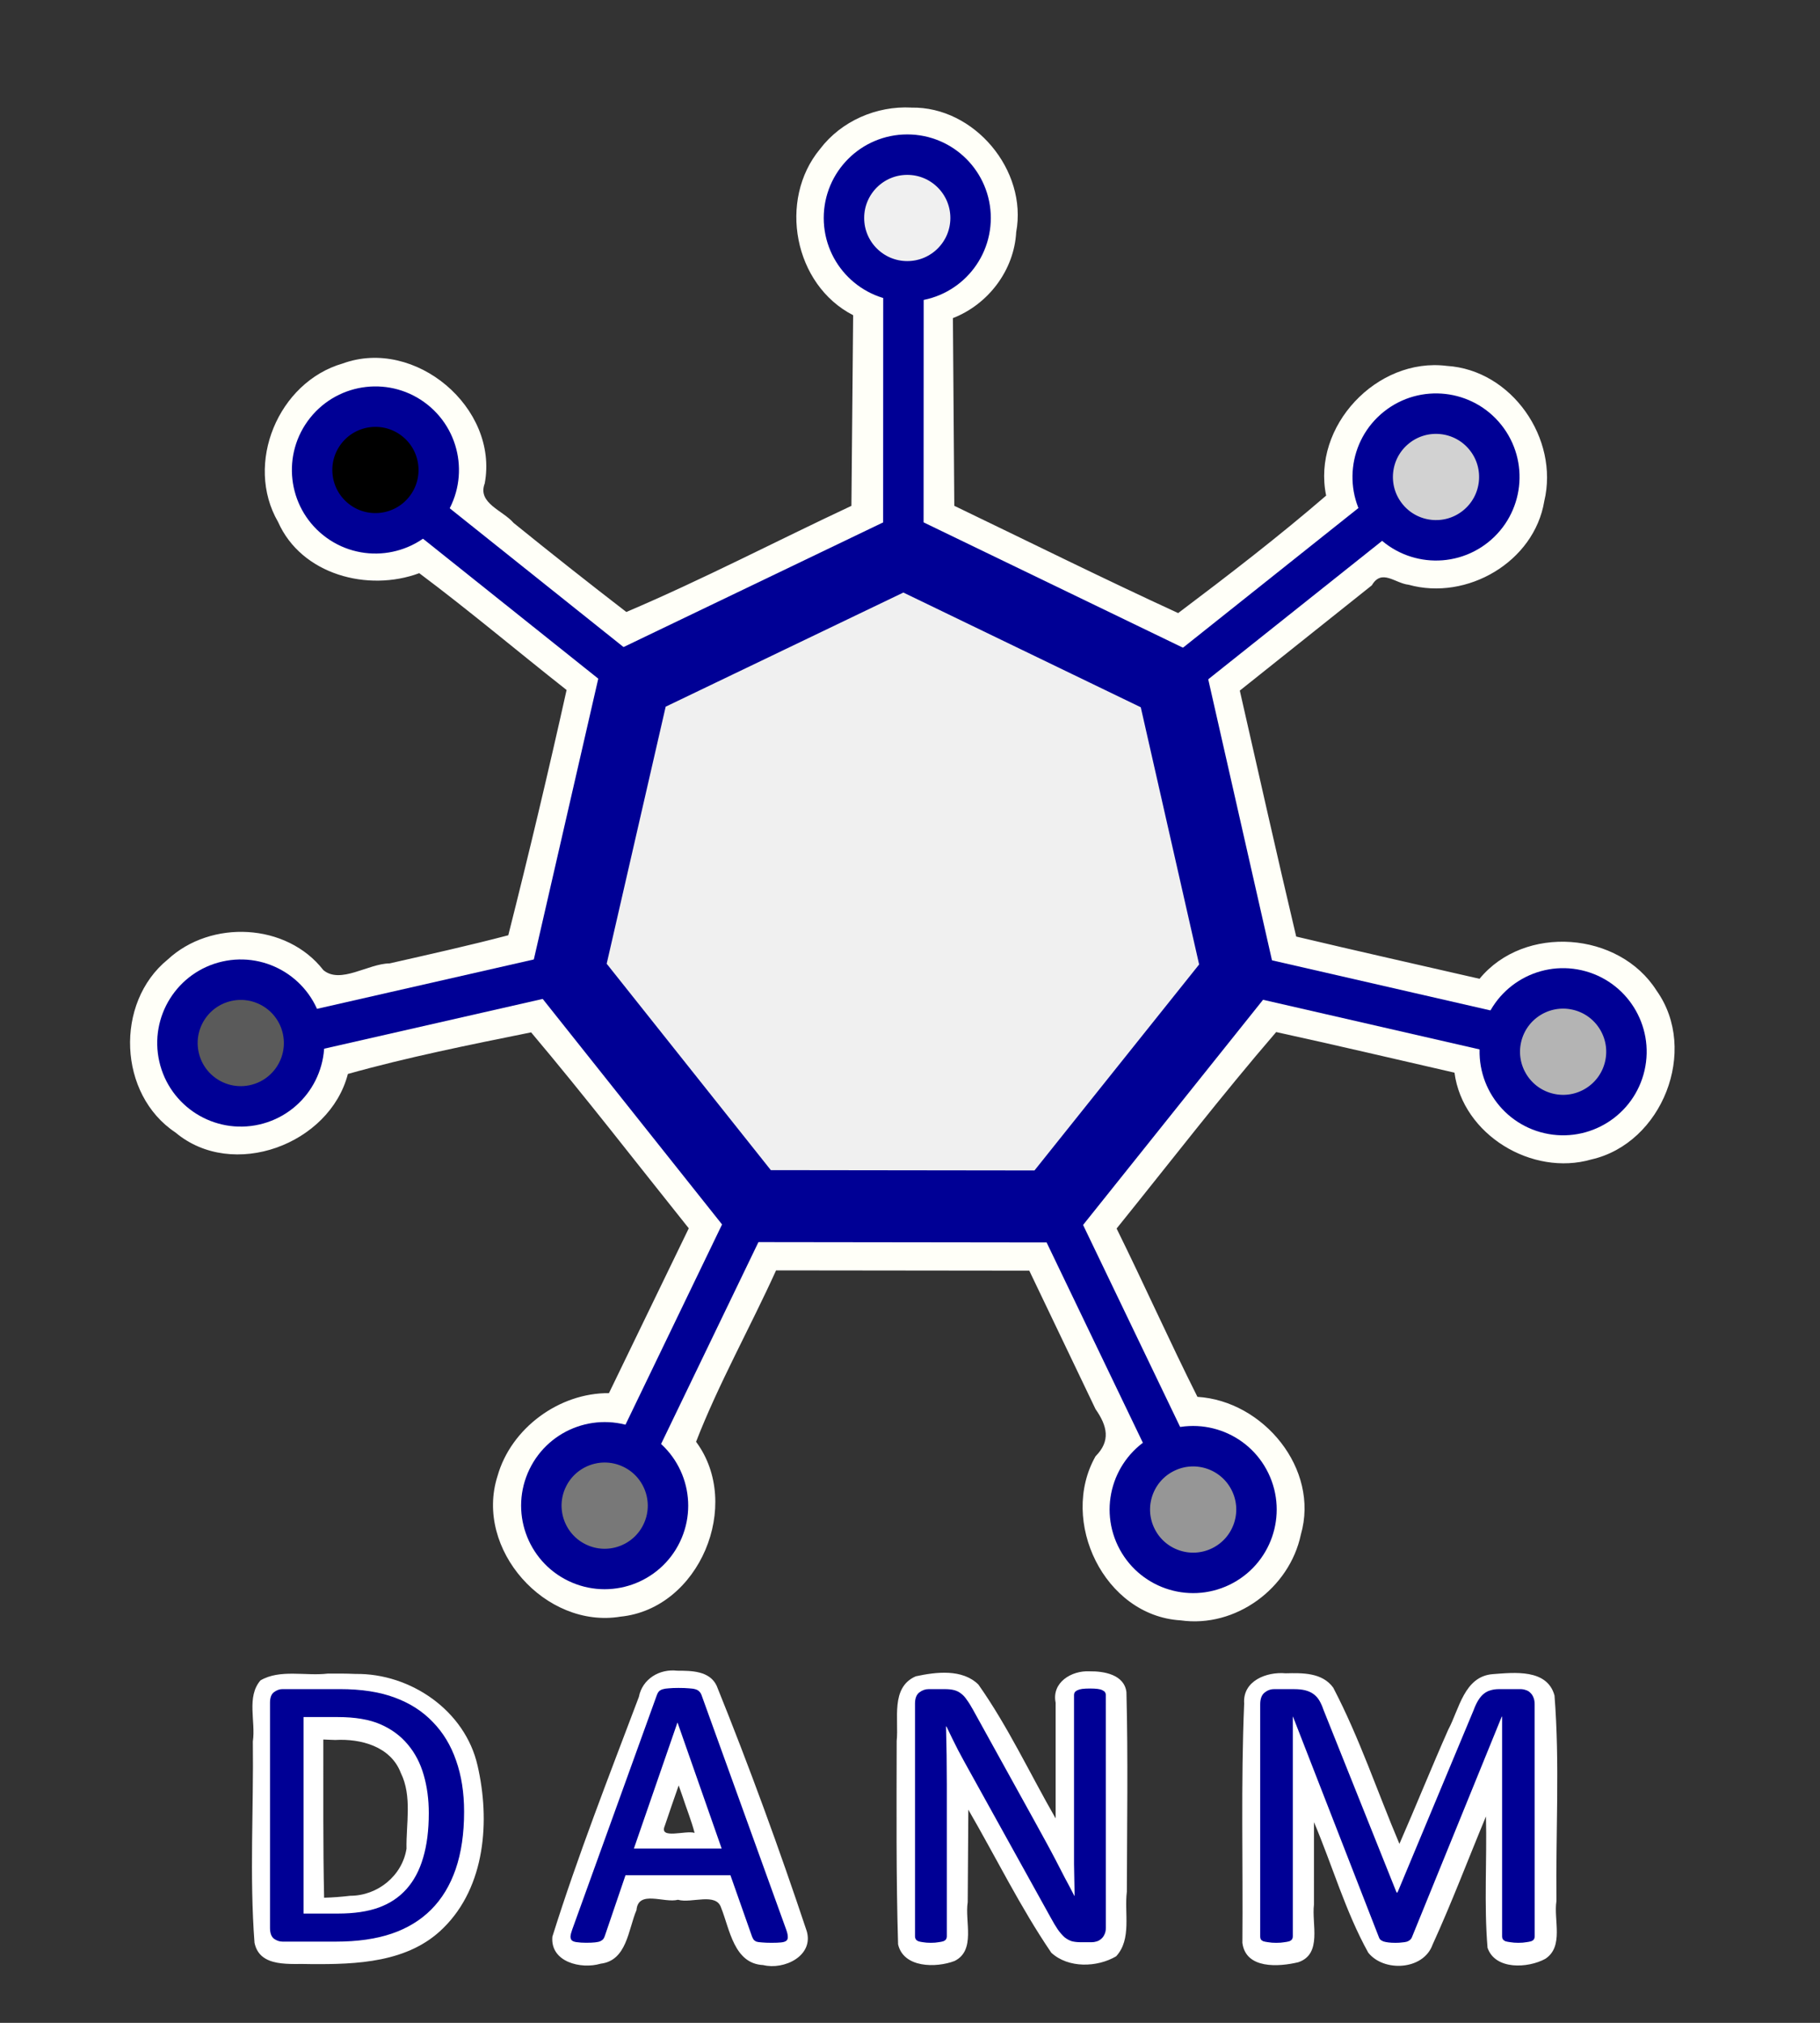 <?xml version="1.0" encoding="UTF-8" standalone="no"?>
<!-- Created with Inkscape (http://www.inkscape.org/) -->

<svg
   xmlns:dc="http://purl.org/dc/elements/1.1/"
   xmlns:cc="http://creativecommons.org/ns#"
   xmlns:rdf="http://www.w3.org/1999/02/22-rdf-syntax-ns#"
   xmlns:svg="http://www.w3.org/2000/svg"
   xmlns="http://www.w3.org/2000/svg"
   xmlns:sodipodi="http://sodipodi.sourceforge.net/DTD/sodipodi-0.dtd"
   xmlns:inkscape="http://www.inkscape.org/namespaces/inkscape"
   width="90mm"
   height="100mm"
   viewBox="0 0 90 100"
   version="1.1"
   id="svg981"
   inkscape:version="0.92.2 (5c3e80d, 2017-08-06)"
   sodipodi:docname="logo_w_name.svg"
   inkscape:export-filename="C:\Users\huszty\bitmap.png"
   inkscape:export-xdpi="199"
   inkscape:export-ydpi="199">
  <rect x="0" y="0" width="90" height="100" fill="#333333" stroke="none"/>
  <defs
     id="defs975" />
  <sodipodi:namedview
     id="base"
     pagecolor="#ffffff"
     bordercolor="#666666"
     borderopacity="1.0"
     inkscape:pageopacity="0"
     inkscape:pageshadow="2"
     inkscape:zoom="1.979899"
     inkscape:cx="113.50918"
     inkscape:cy="176.86578"
     inkscape:document-units="mm"
     inkscape:current-layer="text877"
     showgrid="false"
     inkscape:window-width="1920"
     inkscape:window-height="1017"
     inkscape:window-x="-8"
     inkscape:window-y="-8"
     inkscape:window-maximized="1"
     inkscape:measure-start="0,0"
     inkscape:measure-end="0,0" />
  <g
     inkscape:label="Layer 1"
     inkscape:groupmode="layer"
     id="layer1"
     transform="translate(0,-197)">
    <g
       id="g5281-2-4"
       transform="translate(-389.177,8.67)">
      <path
         style="opacity:1;fill:#ffffff;fill-opacity:1;fill-rule:nonzero;stroke:none;stroke-width:1.193;stroke-linecap:square;stroke-linejoin:miter;stroke-miterlimit:4;stroke-dasharray:none;stroke-opacity:1;paint-order:markers fill stroke"
         d="m 61.141,312.211 c -4.128,0.488 -8.894,-0.867 -12.537,1.267 -2.646,3.078 -0.863,7.65 -1.421,11.38 0.157,12.512 -0.638,25.08 0.31,37.561 0.985,4.786 6.826,3.82 10.454,3.98 8.59,0.071 18.266,-0.256 24.769,-6.718 7.882,-7.737 8.764,-20.084 6.4,-30.309 -2.313,-10.248 -12.496,-17.241 -22.774,-17.099 -1.732,-0.08 -3.467,-0.077 -5.201,-0.064 z m 1.399,12.379 c 4.788,-0.269 10.365,1.195 12.249,6.143 2.15,4.347 0.976,9.474 1.067,14.143 -0.806,5.071 -5.404,8.772 -10.499,8.781 -1.619,0.192 -3.247,0.317 -4.877,0.363 -0.218,-9.837 -0.123,-19.677 -0.145,-29.515 0.735,0.028 1.47,0.057 2.205,0.085 z"
         id="path889"
         inkscape:connector-curvature="0"
         transform="matrix(0.265,0,0,0.265,389.177,188.33)" />
      <path
         style="opacity:1;fill:#ffffff;fill-opacity:1;fill-rule:nonzero;stroke:none;stroke-width:1.193;stroke-linecap:square;stroke-linejoin:miter;stroke-miterlimit:4;stroke-dasharray:none;stroke-opacity:1;paint-order:markers fill stroke"
         d="m 126.374,311.668 c -3.285,-0.391 -6.508,1.521 -7.152,4.878 -5.602,14.825 -11.399,29.623 -16.146,44.739 -0.424,4.729 5.343,6.131 9.003,5.041 4.919,-0.583 5.143,-6.376 6.696,-10.004 0.318,-3.81 5.182,-1.244 7.735,-1.921 2.533,0.73 7.167,-1.451 8.073,1.534 1.592,3.983 2.379,10.392 7.841,10.649 3.855,0.955 9.45,-1.682 8.123,-6.316 -5.139,-15.425 -10.727,-30.724 -16.816,-45.799 -1.319,-2.79 -4.721,-2.797 -7.355,-2.8 z m 0.948,23.326 c 0.741,2.277 1.73,4.734 2.294,6.928 -1.67,-0.523 -6.673,1.282 -5.573,-1.286 0.849,-2.528 1.718,-5.049 2.602,-7.565 0.226,0.641 0.451,1.282 0.677,1.924 z"
         id="path891"
         inkscape:connector-curvature="0"
         transform="matrix(0.265,0,0,0.265,389.177,188.33)" />
      <path
         style="opacity:1;fill:#ffffff;fill-opacity:1;fill-rule:nonzero;stroke:none;stroke-width:1.193;stroke-linecap:square;stroke-linejoin:miter;stroke-miterlimit:4;stroke-dasharray:none;stroke-opacity:1;paint-order:markers fill stroke"
         d="m 203.313,311.784 c -3.353,-0.181 -7.106,2.071 -6.325,5.854 0,7.195 0,14.391 0,21.586 -4.784,-8.323 -8.878,-17.123 -14.414,-24.974 -3.02,-2.961 -7.905,-2.351 -11.691,-1.534 -4.742,2.071 -3.135,8.002 -3.558,12.071 -0.02,12.636 -0.115,25.331 0.264,37.93 1.009,4.414 7.087,4.417 10.525,3.108 4.027,-1.983 1.891,-7.386 2.468,-10.98 0.038,-5.75 0.076,-11.499 0.114,-17.249 5.154,8.886 9.705,18.201 15.483,26.683 3.169,2.919 8.556,2.761 12.105,0.661 2.941,-3.203 1.486,-8.098 1.993,-12.048 0.028,-12.401 0.237,-24.859 -0.079,-37.225 -0.396,-3.272 -4.173,-3.924 -6.884,-3.884 z"
         id="path893"
         inkscape:connector-curvature="0"
         transform="matrix(0.265,0,0,0.265,389.177,188.33)" />
      <path
         style="opacity:1;fill:#ffffff;fill-opacity:1;fill-rule:nonzero;stroke:none;stroke-width:1.193;stroke-linecap:square;stroke-linejoin:miter;stroke-miterlimit:4;stroke-dasharray:none;stroke-opacity:1;paint-order:markers fill stroke"
         d="m 239.907,312.154 c -3.539,-0.327 -8.049,1.395 -7.738,5.639 -0.628,14.871 -0.201,29.768 -0.331,44.65 0.628,4.93 6.81,4.481 10.427,3.611 4.52,-1.524 2.479,-7.148 2.928,-10.73 0.002,-5.136 -0.004,-10.271 0.003,-15.407 3.43,8.078 5.859,16.657 10.123,24.343 2.913,3.679 10.302,3.285 12.003,-1.473 3.593,-7.86 6.645,-15.956 9.967,-23.932 0.198,8.155 -0.38,16.42 0.295,24.504 1.425,4.157 7.528,3.837 10.777,2.063 3.517,-2.301 1.519,-7.263 2.08,-10.791 -0.146,-12.77 0.642,-25.6 -0.362,-38.336 -1.368,-5.007 -7.515,-4.284 -11.528,-3.983 -5.33,0.414 -6.253,6.539 -8.304,10.365 -3.13,7.057 -6.011,14.221 -9.107,21.294 -4.111,-9.708 -7.465,-19.798 -12.355,-29.143 -2.055,-2.832 -5.754,-2.749 -8.88,-2.673 z"
         id="path895"
         inkscape:connector-curvature="0"
         transform="matrix(0.265,0,0,0.265,389.177,188.33)" />
      <g
         id="g909"
         transform="translate(0,-12.7)">
        <path
           sodipodi:nodetypes="ccccccccccccccccccccccccccccccccccccccccccccccccc"
           inkscape:connector-curvature="0"
           id="path2817"
           d="m 434.245,206.348 c -1.728,-0.091 -3.468,0.666 -4.519,2.051 -2.082,2.514 -1.293,6.712 1.64,8.213 -0.028,3.142 -0.057,6.283 -0.086,9.425 -3.717,1.74 -7.353,3.642 -11.131,5.247 -1.876,-1.446 -3.735,-2.913 -5.575,-4.404 -0.524,-0.615 -1.801,-0.976 -1.427,-1.949 0.699,-3.744 -3.447,-7.236 -7.022,-5.932 -3.187,0.92 -4.87,4.952 -3.196,7.836 1.155,2.607 4.447,3.472 6.98,2.53 2.443,1.826 4.863,3.867 7.286,5.775 -0.901,4.048 -1.863,8.095 -2.883,12.125 -1.944,0.51 -3.907,0.946 -5.867,1.391 -1.062,0.008 -2.426,1.039 -3.277,0.333 -1.818,-2.339 -5.56,-2.506 -7.698,-0.524 -2.628,2.14 -2.45,6.673 0.386,8.552 2.829,2.374 7.623,0.59 8.524,-2.895 2.902,-0.816 6.038,-1.447 9.061,-2.057 2.672,3.168 5.2,6.444 7.796,9.687 -1.316,2.716 -2.631,5.433 -3.947,8.149 -2.453,-0.022 -4.844,1.729 -5.511,4.1 -1.155,3.616 2.37,7.562 6.082,6.949 3.909,-0.392 6.044,-5.539 3.737,-8.645 1.105,-2.852 2.675,-5.648 3.956,-8.473 4.174,0.005 8.348,0.01 12.522,0.014 1.092,2.282 2.184,4.563 3.276,6.845 0.589,0.843 0.753,1.574 -2.7e-4,2.331 -1.814,3.203 0.435,7.883 4.205,8.111 2.721,0.386 5.385,-1.576 5.948,-4.239 0.937,-3.25 -1.855,-6.611 -5.114,-6.81 -1.367,-2.721 -2.638,-5.568 -3.997,-8.321 2.62,-3.246 5.168,-6.553 7.891,-9.713 2.945,0.644 5.879,1.335 8.817,2.008 0.408,3.073 3.84,5.136 6.767,4.291 3.507,-0.794 5.324,-5.399 3.228,-8.345 -1.85,-2.929 -6.537,-3.289 -8.756,-0.587 -3.023,-0.694 -6.049,-1.371 -9.066,-2.088 -0.96,-4.046 -1.864,-8.105 -2.789,-12.159 2.176,-1.735 4.353,-3.47 6.529,-5.204 0.491,-0.837 1.144,-0.101 1.819,-0.029 2.883,0.804 6.214,-1.129 6.708,-4.131 0.741,-3.091 -1.607,-6.489 -4.82,-6.688 -3.454,-0.435 -6.677,2.989 -5.966,6.412 -2.313,1.996 -4.831,3.936 -7.318,5.808 -3.685,-1.693 -7.387,-3.531 -11.07,-5.303 -0.023,-3.093 -0.046,-6.186 -0.069,-9.279 1.75,-0.681 3.029,-2.367 3.13,-4.253 0.568,-3.059 -2.077,-6.213 -5.185,-6.153 z"
           style="opacity:1;fill:#fffff8;fill-opacity:1;fill-rule:nonzero;stroke:none;stroke-width:0;stroke-linecap:round;stroke-linejoin:bevel;stroke-miterlimit:4;stroke-dasharray:none;stroke-opacity:1;paint-order:markers fill stroke" />
        <path
           sodipodi:type="star"
           style="opacity:1;fill:#f0f0f0;fill-opacity:1;fill-rule:nonzero;stroke:#000095;stroke-width:3.559;stroke-linecap:round;stroke-linejoin:bevel;stroke-miterlimit:4;stroke-dasharray:none;stroke-opacity:1;paint-order:markers fill stroke"
           id="path1023-7-7-1-2-5-91"
           sodipodi:sides="7"
           sodipodi:cx="184.41597"
           sodipodi:cy="22.514194"
           sodipodi:r1="16.999952"
           sodipodi:r2="10.39456"
           sodipodi:arg1="0.68979999"
           sodipodi:arg2="1.138599"
           inkscape:flatsided="true"
           inkscape:rounded="0"
           inkscape:randomized="0"
           d="m 197.529,33.333 -13.396,6.179 -13.183,-6.62 -3.043,-14.435 9.388,-11.379 14.75,0.245 9.005,11.685 z"
           inkscape:transform-center-x="0.96627024"
           inkscape:transform-center-y="-2.9550015"
           transform="rotate(24.833,-196.933,700.355)"
           inkscape:export-filename="C:\Users\huszty\g967-7-0-3.png"
           inkscape:export-xdpi="199"
           inkscape:export-ydpi="199" />
        <g
           id="g967-9-3-4-4-7"
           style="fill:#000000;fill-opacity:0.055;fill-rule:nonzero;stroke:#000095;stroke-width:2;stroke-miterlimit:4;stroke-dasharray:none;stroke-opacity:1;paint-order:markers fill stroke"
           transform="translate(273.361,57.032)"
           inkscape:export-filename="C:\Users\huszty\g967-7-0-3.png"
           inkscape:export-xdpi="199"
           inkscape:export-ydpi="199">
          <path
             inkscape:connector-curvature="0"
             id="path1027-1-7-7-6-5-2"
             d="m 160.492,157.959 -0.005,13.352"
             style="fill:#000000;fill-opacity:0.055;fill-rule:nonzero;stroke:#000095;stroke-width:2;stroke-linecap:butt;stroke-linejoin:miter;stroke-miterlimit:4;stroke-dasharray:none;stroke-opacity:1;paint-order:markers fill stroke"
             sodipodi:nodetypes="cc" />
          <circle
             r="3.131"
             cy="154.774"
             cx="160.681"
             id="path1029-15-98-1-6-5-3"
             style="opacity:1;fill:#f0f0f0;fill-opacity:1;fill-rule:nonzero;stroke:#000095;stroke-width:2;stroke-linecap:round;stroke-linejoin:bevel;stroke-miterlimit:4;stroke-dasharray:none;stroke-opacity:1;paint-order:markers fill stroke" />
        </g>
        <g
           transform="rotate(-51.42,356.374,-67.044)"
           id="g967-7-9-8-9-3-4"
           style="fill:#000000;fill-opacity:1;fill-rule:nonzero;stroke:#000095;stroke-width:2;stroke-miterlimit:4;stroke-dasharray:none;stroke-opacity:1;paint-order:markers fill stroke"
           inkscape:export-filename="C:\Users\huszty\g967-7-0-3.png"
           inkscape:export-xdpi="199"
           inkscape:export-ydpi="199">
          <path
             inkscape:connector-curvature="0"
             id="path1027-1-3-9-7-3-8-2"
             d="m 160.492,157.959 -0.004,13.352"
             style="fill:#000000;fill-opacity:1;fill-rule:nonzero;stroke:#000095;stroke-width:2;stroke-linecap:butt;stroke-linejoin:miter;stroke-miterlimit:4;stroke-dasharray:none;stroke-opacity:1;paint-order:markers fill stroke"
             sodipodi:nodetypes="cc" />
          <circle
             r="3.131"
             cy="154.774"
             cx="160.681"
             id="path1029-15-9-6-6-5-3-2"
             style="opacity:1;fill:#000000;fill-opacity:1;fill-rule:nonzero;stroke:#000095;stroke-width:2;stroke-linecap:round;stroke-linejoin:bevel;stroke-miterlimit:4;stroke-dasharray:none;stroke-opacity:1;paint-order:markers fill stroke" />
        </g>
        <g
           transform="rotate(-102.84,319.898,107.797)"
           id="g967-7-0-46-1-9-2-3"
           style="fill:#000000;fill-opacity:0.588;fill-rule:nonzero;stroke:#000095;stroke-width:2;stroke-miterlimit:4;stroke-dasharray:none;stroke-opacity:1;paint-order:markers fill stroke"
           inkscape:export-filename="C:\Users\huszty\g967-7-0-3.png"
           inkscape:export-xdpi="199"
           inkscape:export-ydpi="199">
          <path
             inkscape:connector-curvature="0"
             id="path1027-1-3-5-06-7-5-3-3"
             d="m 160.492,157.959 -0.003,13.352"
             style="fill:#000000;fill-opacity:0.588;fill-rule:nonzero;stroke:#000095;stroke-width:2;stroke-linecap:butt;stroke-linejoin:miter;stroke-miterlimit:4;stroke-dasharray:none;stroke-opacity:1;paint-order:markers fill stroke"
             sodipodi:nodetypes="cc" />
          <circle
             r="3.131"
             cy="154.774"
             cx="160.681"
             id="path1029-15-9-8-2-9-4-7-22"
             style="opacity:1;fill:#5a5a5a;fill-opacity:1;fill-rule:nonzero;stroke:#000095;stroke-width:2;stroke-linecap:round;stroke-linejoin:bevel;stroke-miterlimit:4;stroke-dasharray:none;stroke-opacity:1;paint-order:markers fill stroke" />
        </g>
        <g
           transform="rotate(-154.26,303.667,185.599)"
           id="g967-7-0-6-4-8-1-9-3"
           style="fill:#000000;fill-opacity:0.471;fill-rule:nonzero;stroke:#000095;stroke-width:2;stroke-miterlimit:4;stroke-dasharray:none;stroke-opacity:1;paint-order:markers fill stroke"
           inkscape:export-filename="C:\Users\huszty\g967-7-0-3.png"
           inkscape:export-xdpi="199"
           inkscape:export-ydpi="199">
          <path
             inkscape:connector-curvature="0"
             id="path1027-1-3-5-0-2-3-2-4-7"
             d="m 160.492,157.959 -0.003,13.352"
             style="fill:#000000;fill-opacity:0.471;fill-rule:nonzero;stroke:#000095;stroke-width:2;stroke-linecap:butt;stroke-linejoin:miter;stroke-miterlimit:4;stroke-dasharray:none;stroke-opacity:1;paint-order:markers fill stroke"
             sodipodi:nodetypes="cc" />
          <circle
             r="3.131"
             cy="154.774"
             cx="160.681"
             id="path1029-15-9-8-8-6-1-3-4-0"
             style="opacity:1;fill:#787878;fill-opacity:1;fill-rule:nonzero;stroke:#000095;stroke-width:2;stroke-linecap:round;stroke-linejoin:bevel;stroke-miterlimit:4;stroke-dasharray:none;stroke-opacity:1;paint-order:markers fill stroke" />
        </g>
        <g
           transform="rotate(154.32,290.654,247.979)"
           id="g967-7-0-4-9-5-1-6-6"
           style="fill:#000000;fill-opacity:0.353;fill-rule:nonzero;stroke:#000095;stroke-width:2;stroke-miterlimit:4;stroke-dasharray:none;stroke-opacity:1;paint-order:markers fill stroke"
           inkscape:export-filename="C:\Users\huszty\g967-7-0-3.png"
           inkscape:export-xdpi="199"
           inkscape:export-ydpi="199">
          <path
             inkscape:connector-curvature="0"
             id="path1027-1-3-5-8-9-0-4-6-7"
             d="m 160.492,157.959 -0.002,13.352"
             style="fill:#000000;fill-opacity:0.353;fill-rule:nonzero;stroke:#000095;stroke-width:2;stroke-linecap:butt;stroke-linejoin:miter;stroke-miterlimit:4;stroke-dasharray:none;stroke-opacity:1;paint-order:markers fill stroke"
             sodipodi:nodetypes="cc" />
          <circle
             r="3.131"
             cy="154.774"
             cx="160.681"
             id="path1029-15-9-8-81-7-0-0-3-6"
             style="opacity:1;fill:#969696;fill-opacity:1;fill-rule:nonzero;stroke:#000095;stroke-width:2;stroke-linecap:round;stroke-linejoin:bevel;stroke-miterlimit:4;stroke-dasharray:none;stroke-opacity:1;paint-order:markers fill stroke" />
        </g>
        <g
           transform="rotate(102.9,274.432,325.736)"
           id="g967-7-0-2-8-7-7-6-0"
           style="fill:#000000;fill-opacity:0.235;fill-rule:nonzero;stroke:#000095;stroke-width:2;stroke-miterlimit:4;stroke-dasharray:none;stroke-opacity:1;paint-order:markers fill stroke"
           inkscape:export-filename="C:\Users\huszty\g967-7-0-3.png"
           inkscape:export-xdpi="199"
           inkscape:export-ydpi="199">
          <path
             inkscape:connector-curvature="0"
             id="path1027-1-3-5-9-0-3-2-5-1"
             d="m 160.492,157.959 -0.002,13.352"
             style="fill:#000000;fill-opacity:0.235;fill-rule:nonzero;stroke:#000095;stroke-width:2;stroke-linecap:butt;stroke-linejoin:miter;stroke-miterlimit:4;stroke-dasharray:none;stroke-opacity:1;paint-order:markers fill stroke"
             sodipodi:nodetypes="cc" />
          <circle
             r="3.131"
             cy="154.774"
             cx="160.681"
             id="path1029-15-9-8-9-0-0-8-5-0"
             style="opacity:1;fill:#b4b4b4;fill-opacity:1;fill-rule:nonzero;stroke:#000095;stroke-width:2;stroke-linecap:round;stroke-linejoin:bevel;stroke-miterlimit:4;stroke-dasharray:none;stroke-opacity:1;paint-order:markers fill stroke" />
        </g>
        <g
           transform="rotate(51.48,238.01,500.302)"
           id="g967-7-0-3-3-6-7-1-1"
           style="fill:#000000;fill-opacity:0.118;fill-rule:nonzero;stroke:#000095;stroke-width:2;stroke-miterlimit:4;stroke-dasharray:none;stroke-opacity:1;paint-order:markers fill stroke"
           inkscape:export-filename="C:\Users\huszty\g967-7-0-3.png"
           inkscape:export-xdpi="199"
           inkscape:export-ydpi="199">
          <path
             inkscape:connector-curvature="0"
             id="path1027-1-3-5-84-4-1-1-5-8"
             d="m 160.492,157.959 -0.001,13.352"
             style="fill:#000000;fill-opacity:0.118;fill-rule:nonzero;stroke:#000095;stroke-width:2;stroke-linecap:butt;stroke-linejoin:miter;stroke-miterlimit:4;stroke-dasharray:none;stroke-opacity:1;paint-order:markers fill stroke"
             sodipodi:nodetypes="cc" />
          <circle
             r="3.131"
             cy="154.774"
             cx="160.681"
             id="path1029-15-9-8-4-4-2-7-9-7"
             style="opacity:1;fill:#d2d2d2;fill-opacity:1;fill-rule:nonzero;stroke:#000095;stroke-width:2;stroke-linecap:round;stroke-linejoin:bevel;stroke-miterlimit:4;stroke-dasharray:none;stroke-opacity:1;paint-order:markers fill stroke" />
        </g>
      </g>
      <g
         aria-label="DANM"
         style="font-style:normal;font-variant:normal;font-weight:normal;font-stretch:normal;font-size:10.583px;line-height:1.25;font-family:'Nokia Pure Headline';-inkscape-font-specification:'Nokia Pure Headline';letter-spacing:0px;word-spacing:0px;fill:#000095;fill-opacity:1;stroke:none;stroke-width:0.265"
         id="text877">
        <path
           d="m 412.127,277.892 q 0,1.621 -0.415,2.836 -0.415,1.206 -1.215,2.006 -0.791,0.791 -1.949,1.186 -1.158,0.395 -2.759,0.395 h -2.643 q -0.222,0 -0.424,-0.145 -0.193,-0.154 -0.193,-0.531 v -11.132 q 0,-0.376 0.193,-0.521 0.203,-0.154 0.424,-0.154 h 2.826 q 1.621,0 2.74,0.424 1.119,0.415 1.871,1.206 0.762,0.781 1.148,1.9 0.396,1.119 0.396,2.527 z m -1.746,0.068 q 0,-1.013 -0.251,-1.881 -0.251,-0.878 -0.791,-1.514 -0.531,-0.637 -1.35,-0.994 -0.82,-0.357 -2.113,-0.357 h -1.688 v 9.714 h 1.707 q 1.196,0 2.016,-0.299 0.82,-0.299 1.37,-0.916 0.55,-0.617 0.82,-1.543 0.28,-0.936 0.28,-2.209 z"
           style="font-style:normal;font-variant:normal;font-weight:normal;font-stretch:normal;font-size:19.756px;font-family:Calibri;-inkscape-font-specification:Calibri;letter-spacing:4.297px;fill:#000095;fill-opacity:1;stroke-width:0.265"
           id="path851" />
        <path
           d="m 428.057,283.728 q 0.077,0.212 0.077,0.347 0.01,0.125 -0.068,0.193 -0.077,0.068 -0.26,0.087 -0.174,0.019 -0.473,0.019 -0.299,0 -0.482,-0.019 -0.174,-0.01 -0.27,-0.039 -0.087,-0.039 -0.135,-0.097 -0.039,-0.058 -0.077,-0.145 l -1.071,-3.039 h -5.19 l -1.022,3 q -0.029,0.087 -0.077,0.154 -0.048,0.058 -0.145,0.106 -0.087,0.039 -0.26,0.058 -0.164,0.019 -0.434,0.019 -0.28,0 -0.463,-0.029 -0.174,-0.019 -0.251,-0.087 -0.068,-0.068 -0.068,-0.193 0.01,-0.135 0.087,-0.347 l 4.186,-11.595 q 0.039,-0.106 0.097,-0.174 0.068,-0.068 0.183,-0.106 0.125,-0.039 0.309,-0.048 0.193,-0.019 0.482,-0.019 0.309,0 0.511,0.019 0.203,0.01 0.328,0.048 0.125,0.039 0.193,0.116 0.068,0.068 0.106,0.174 z m -5.373,-10.235 h -0.01 l -2.151,6.222 h 4.341 z"
           style="font-style:normal;font-variant:normal;font-weight:normal;font-stretch:normal;font-size:19.756px;font-family:Calibri;-inkscape-font-specification:Calibri;letter-spacing:4.297px;fill:#000095;fill-opacity:1;stroke-width:0.265"
           id="path853" />
        <path
           d="m 443.862,283.631 q 0,0.193 -0.068,0.328 -0.058,0.135 -0.164,0.222 -0.097,0.087 -0.222,0.125 -0.125,0.039 -0.251,0.039 h -0.531 q -0.251,0 -0.444,-0.048 -0.183,-0.058 -0.357,-0.193 -0.164,-0.145 -0.338,-0.386 -0.164,-0.241 -0.367,-0.617 l -3.936,-7.1 q -0.309,-0.55 -0.627,-1.148 -0.309,-0.608 -0.579,-1.177 h -0.019 q 0.019,0.695 0.029,1.418 0.01,0.723 0.01,1.437 v 7.534 q 0,0.068 -0.039,0.135 -0.039,0.058 -0.135,0.097 -0.087,0.029 -0.241,0.048 -0.145,0.029 -0.376,0.029 -0.232,0 -0.386,-0.029 -0.145,-0.019 -0.232,-0.048 -0.087,-0.039 -0.125,-0.097 -0.039,-0.068 -0.039,-0.135 v -11.518 q 0,-0.386 0.212,-0.55 0.212,-0.164 0.463,-0.164 h 0.791 q 0.28,0 0.463,0.048 0.193,0.048 0.338,0.164 0.154,0.106 0.289,0.309 0.145,0.193 0.309,0.492 l 3.029,5.479 q 0.28,0.502 0.54,0.984 0.26,0.473 0.502,0.936 0.241,0.463 0.473,0.916 0.241,0.444 0.473,0.897 h 0.01 q -0.019,-0.762 -0.029,-1.582 0,-0.83 0,-1.592 v -6.772 q 0,-0.068 0.039,-0.125 0.039,-0.058 0.125,-0.097 0.097,-0.048 0.241,-0.068 0.154,-0.019 0.395,-0.019 0.212,0 0.367,0.019 0.154,0.019 0.241,0.068 0.087,0.039 0.125,0.097 0.039,0.058 0.039,0.125 z"
           style="font-style:normal;font-variant:normal;font-weight:normal;font-stretch:normal;font-size:19.756px;font-family:Calibri;-inkscape-font-specification:Calibri;letter-spacing:4.297px;fill:#000095;fill-opacity:1;stroke-width:0.265"
           id="path855" />
        <path
           d="m 465.069,284.065 q 0,0.077 -0.039,0.135 -0.039,0.058 -0.135,0.097 -0.097,0.029 -0.251,0.048 -0.145,0.029 -0.386,0.029 -0.222,0 -0.386,-0.029 -0.154,-0.019 -0.251,-0.048 -0.087,-0.039 -0.125,-0.097 -0.039,-0.058 -0.039,-0.135 v -10.871 h -0.019 l -4.447,10.92 q -0.029,0.068 -0.087,0.116 -0.048,0.048 -0.154,0.087 -0.097,0.029 -0.241,0.039 -0.135,0.019 -0.328,0.019 -0.203,0 -0.347,-0.019 -0.145,-0.019 -0.241,-0.048 -0.097,-0.039 -0.154,-0.087 -0.048,-0.048 -0.068,-0.106 l -4.254,-10.92 h -0.01 v 10.871 q 0,0.077 -0.039,0.135 -0.039,0.058 -0.135,0.097 -0.097,0.029 -0.251,0.048 -0.154,0.029 -0.396,0.029 -0.232,0 -0.386,-0.029 -0.154,-0.019 -0.251,-0.048 -0.087,-0.039 -0.125,-0.097 -0.029,-0.058 -0.029,-0.135 v -11.479 q 0,-0.405 0.212,-0.579 0.212,-0.174 0.473,-0.174 h 1.003 q 0.309,0 0.54,0.058 0.232,0.058 0.405,0.183 0.174,0.125 0.289,0.318 0.116,0.193 0.203,0.453 l 3.617,9.039 h 0.048 l 3.762,-9.01 q 0.106,-0.289 0.232,-0.492 0.125,-0.203 0.27,-0.318 0.154,-0.125 0.338,-0.174 0.183,-0.058 0.424,-0.058 h 1.051 q 0.145,0 0.27,0.048 0.135,0.039 0.222,0.135 0.097,0.087 0.154,0.232 0.058,0.135 0.058,0.338 z"
           style="font-style:normal;font-variant:normal;font-weight:normal;font-stretch:normal;font-size:19.756px;font-family:Calibri;-inkscape-font-specification:Calibri;letter-spacing:4.297px;fill:#000095;fill-opacity:1;stroke-width:0.265"
           id="path857" />
      </g>
    </g>
  </g>
</svg>
